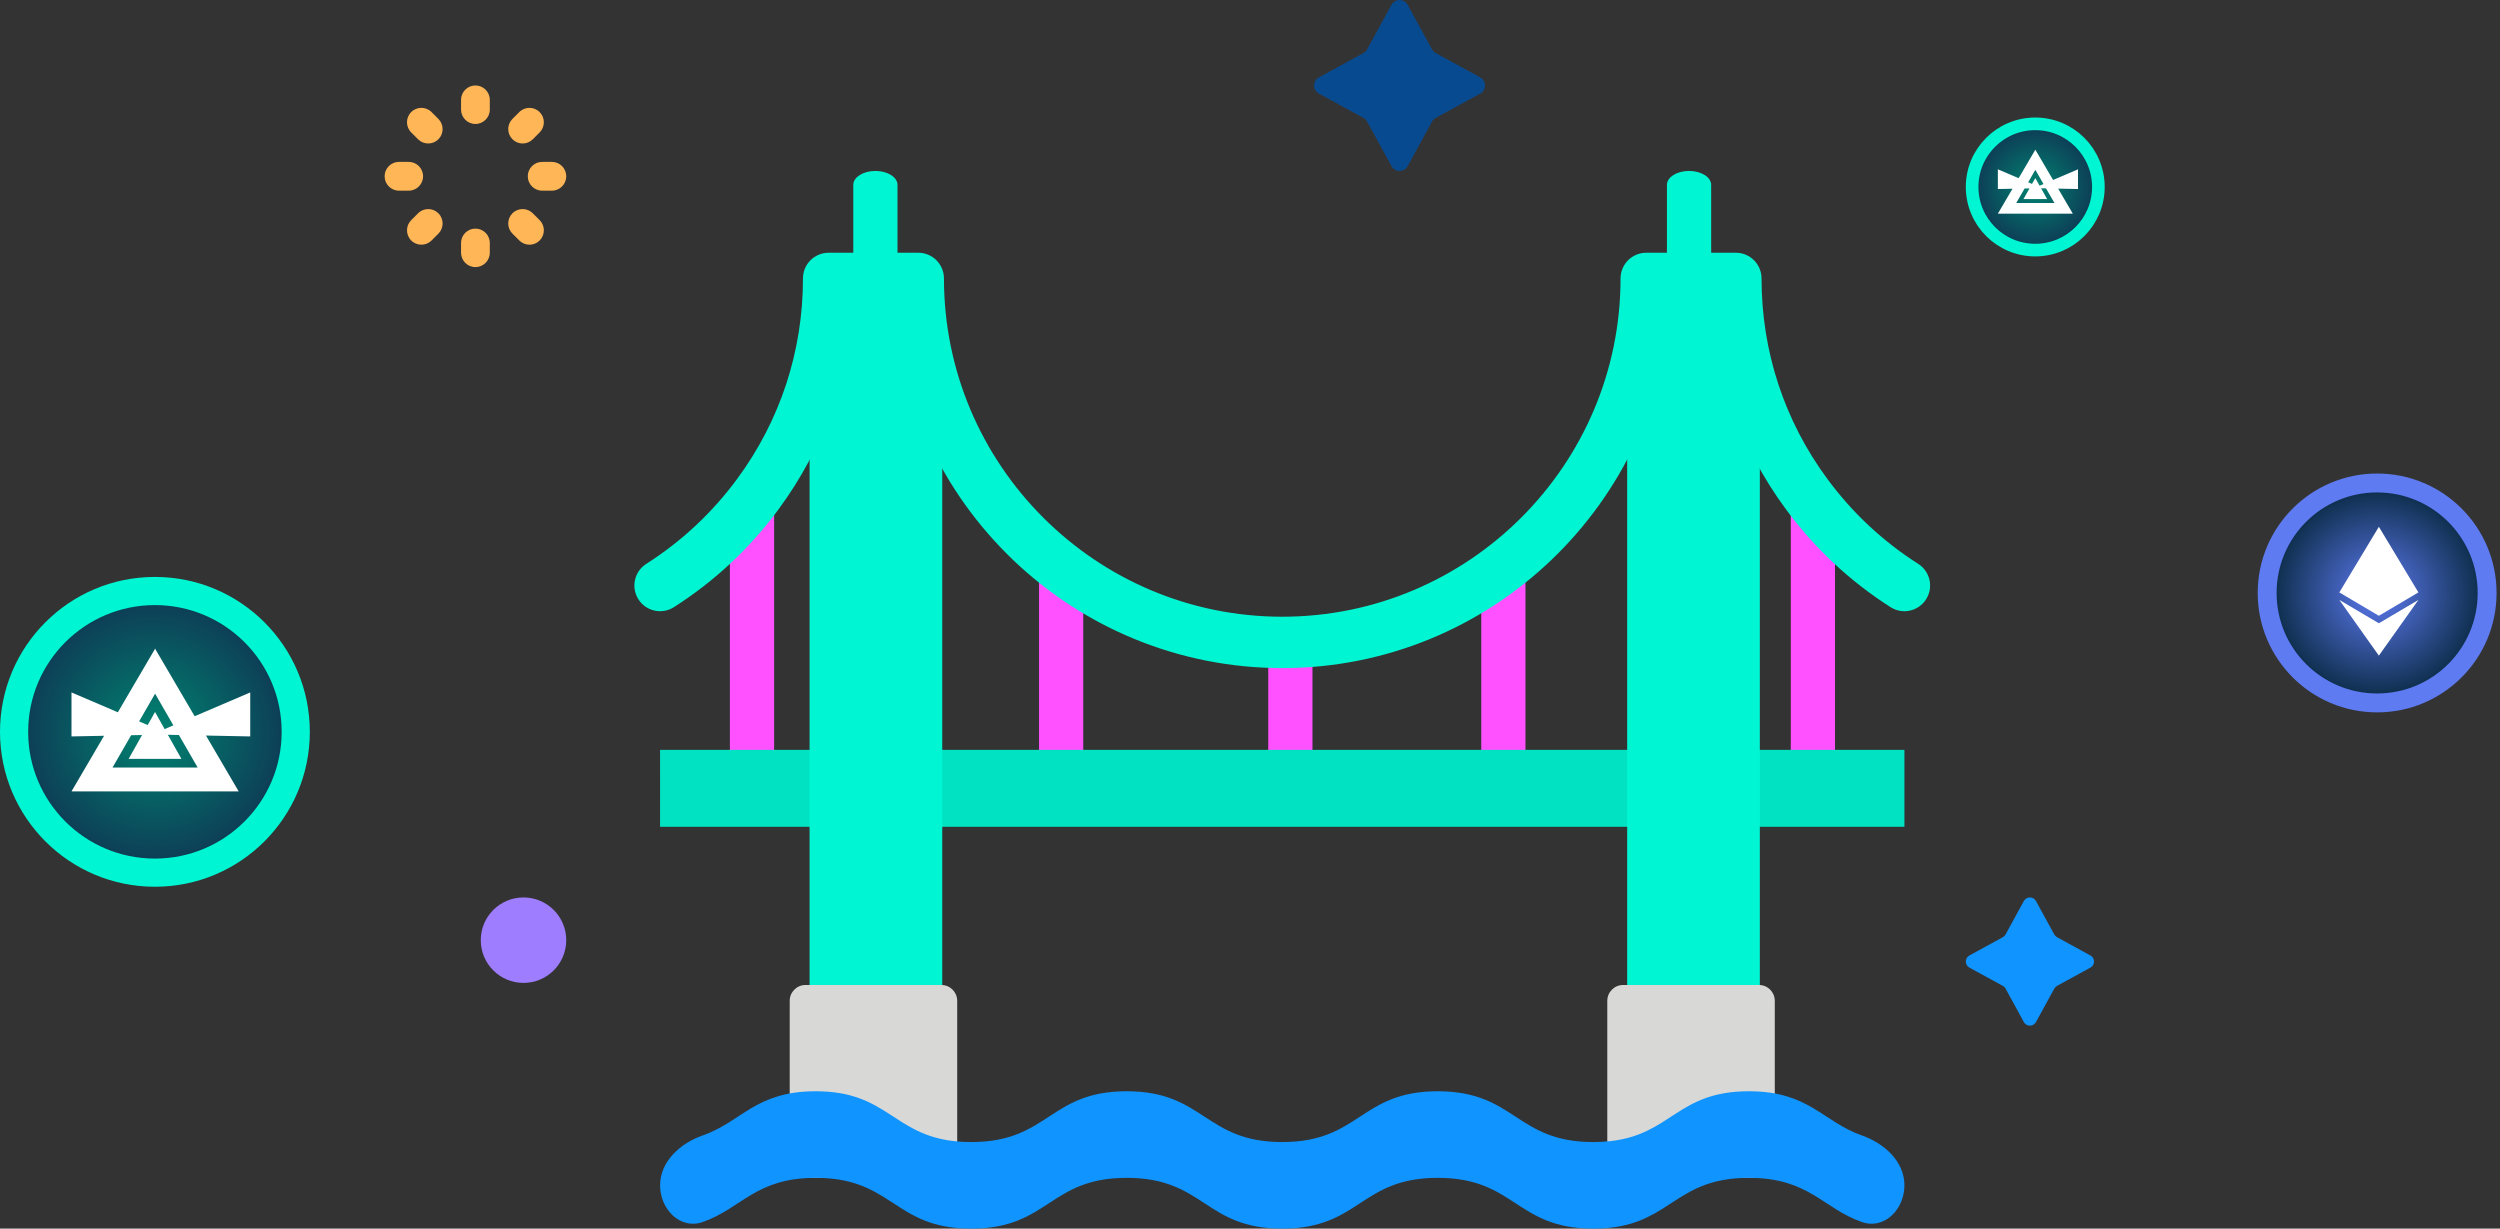 <svg width="234" height="115" viewBox="0 0 234 115" fill="none" xmlns="http://www.w3.org/2000/svg">
<rect x="0" y="0" width="234" height="115" fill="#333333" stroke="none"/>
<path d="M99.323 73.949C98.18 73.949 97.253 73.318 97.253 72.54V54.661C97.253 53.883 98.18 53.253 99.323 53.253C100.465 53.253 101.392 53.883 101.392 54.661V72.54C101.392 73.318 100.466 73.949 99.323 73.949Z" fill="#FF51FF"/>
<path d="M120.778 74.116C119.635 74.116 118.708 73.531 118.708 72.809V61.567C118.708 60.845 119.635 60.26 120.778 60.26C121.92 60.26 122.847 60.845 122.847 61.567V72.809C122.848 73.531 121.92 74.116 120.778 74.116Z" fill="#FF51FF"/>
<path d="M140.714 73.949C139.571 73.949 138.645 73.318 138.645 72.54V54.661C138.645 53.883 139.571 53.253 140.714 53.253C141.857 53.253 142.784 53.883 142.784 54.661V72.54C142.784 73.318 141.857 73.949 140.714 73.949Z" fill="#FF51FF"/>
<path d="M169.688 74.117C168.545 74.117 167.618 73.532 167.618 72.81V47.911C167.618 47.189 168.545 46.603 169.688 46.603C170.831 46.603 171.757 47.189 171.757 47.911V72.81C171.757 73.532 170.831 74.117 169.688 74.117Z" fill="#FF51FF"/>
<path d="M70.388 74.117C69.245 74.117 68.318 73.532 68.318 72.81V47.911C68.318 47.189 69.245 46.603 70.388 46.603C71.531 46.603 72.458 47.189 72.458 47.911V72.81C72.458 73.532 71.531 74.117 70.388 74.117Z" fill="#FF51FF"/>
<path d="M81.937 43.513C80.794 43.513 79.867 42.928 79.867 42.206V17.307C79.867 16.585 80.794 16 81.937 16C83.08 16 84.006 16.585 84.006 17.307V42.206C84.007 42.928 83.08 43.513 81.937 43.513Z" fill="#00F6D2"/>
<path d="M158.095 43.513C156.952 43.513 156.025 42.928 156.025 42.206V17.307C156.025 16.585 156.952 16 158.095 16C159.238 16 160.165 16.585 160.165 17.307V42.206C160.165 42.928 159.238 43.513 158.095 43.513Z" fill="#00F6D2"/>
<path d="M61.783 70.186H70.929H77.556H85.951H154.085H162.479H169.106H178.253L178.253 77.387H162.478H154.085H85.951H77.558H61.782" fill="#00E2C2"/>
<path d="M120.018 61.912C100.847 61.912 85.142 46.788 84.211 27.843H79.299C78.957 34.907 76.576 41.605 72.364 47.314C69.725 50.895 66.488 53.921 62.741 56.309C61.911 56.838 60.809 56.594 60.279 55.763C59.75 54.933 59.995 53.831 60.825 53.302C64.2 51.151 67.117 48.424 69.495 45.198C73.605 39.627 75.778 33.011 75.778 26.061C75.778 25.077 76.576 24.278 77.56 24.278H85.95C86.423 24.278 86.876 24.466 87.211 24.8C87.545 25.134 87.733 25.588 87.733 26.061C87.733 43.863 102.216 58.346 120.019 58.346C137.821 58.346 152.304 43.863 152.304 26.061C152.304 25.588 152.491 25.135 152.825 24.8C153.16 24.466 153.613 24.278 154.086 24.278H162.476C163.461 24.278 164.259 25.077 164.259 26.061C164.259 33.011 166.431 39.628 170.541 45.197C172.92 48.425 175.836 51.151 179.212 53.302C180.042 53.831 180.286 54.933 179.757 55.763C179.227 56.594 178.126 56.838 177.296 56.309C173.549 53.922 170.311 50.895 167.672 47.313C163.46 41.605 161.08 34.907 160.737 27.843H155.825C154.894 46.788 139.189 61.912 120.018 61.912Z" fill="#00F6D2" stroke="#00F6D2" stroke-width="1.242"/>
<path d="M86.342 24.278H77.628C76.606 24.278 75.776 25.077 75.776 26.061V92.193C75.776 93.177 76.606 93.976 77.628 93.976H86.342C87.364 93.976 88.194 93.177 88.194 92.193V26.061C88.194 25.077 87.364 24.278 86.342 24.278Z" fill="#00F6D2"/>
<path d="M89.594 110.245V93.676C89.594 92.857 88.931 92.194 88.113 92.194H75.398C74.58 92.194 73.917 92.858 73.917 93.676V110.245" fill="#D8D8D6"/>
<path d="M162.87 24.278H154.155C153.133 24.278 152.304 25.077 152.304 26.061V92.193C152.304 93.177 153.133 93.976 154.155 93.976H162.87C163.892 93.976 164.721 93.177 164.721 92.193V26.061C164.721 25.077 163.892 24.278 162.87 24.278Z" fill="#00F6D2"/>
<path d="M166.12 110.245V93.676C166.12 92.857 165.457 92.194 164.639 92.194H151.925C151.106 92.194 150.443 92.858 150.443 93.676V110.245" fill="#D8D8D6"/>
<path d="M178.254 110.948C178.254 113.186 176.379 115.123 174.268 114.381C170.604 113.094 169.331 110.246 163.696 110.246C156.971 110.246 156.458 114.301 150.684 114.919C150.206 114.971 149.693 115 149.137 115C141.856 115 141.856 110.246 134.578 110.246C127.297 110.246 127.297 115 120.019 115C112.741 115 112.741 110.246 105.46 110.246C98.182 110.246 98.182 115 90.904 115C90.348 115 89.834 114.971 89.356 114.919C83.58 114.301 83.067 110.246 76.345 110.246C70.71 110.246 69.438 113.095 65.773 114.382C63.661 115.123 61.786 113.186 61.786 110.948C61.786 108.71 63.661 107.019 65.773 106.278C69.438 104.991 70.711 102.142 76.345 102.142C83.067 102.142 83.58 106.197 89.356 106.815C89.834 106.867 90.348 106.896 90.904 106.896C98.182 106.896 98.182 102.142 105.46 102.142C112.741 102.142 112.741 106.896 120.019 106.896C127.297 106.896 127.297 102.142 134.578 102.142C141.856 102.142 141.856 106.896 149.137 106.896C149.693 106.896 150.206 106.867 150.684 106.815C156.458 106.197 156.971 102.142 163.696 102.142C169.331 102.142 170.605 104.99 174.268 106.277C176.379 107.019 178.254 108.71 178.254 110.948Z" fill="#1094FF"/>
<path d="M27.682 68.5C27.682 75.78 21.78 81.682 14.5 81.682C7.22 81.682 1.318 75.78 1.318 68.5C1.318 61.22 7.22 55.318 14.5 55.318C21.78 55.318 27.682 61.22 27.682 68.5Z" fill="url(#paint0_radial_417_2828)" stroke="#00F6D2" stroke-width="2.636"/>
<path fill-rule="evenodd" clip-rule="evenodd" d="M14.532 60.692L14.517 60.719L14.501 60.692V60.746L11.031 66.67L6.692 64.811V68.93L9.742 68.869L6.691 74.077H14.5H14.534H22.342L19.278 68.847L23.422 68.93V64.811L18.22 67.04L14.532 60.746V60.692ZM16.226 67.893L14.517 64.927L13.021 67.522L13.822 67.865L14.5 66.661V66.625L14.51 66.643L14.52 66.625V66.661L15.41 68.243L16.226 67.893ZM13.297 68.798L12.039 71.033L14.51 71.028L16.981 71.033L15.71 68.776L16.746 68.796L18.502 71.843L14.534 71.841H14.5L10.532 71.843L12.274 68.818L13.297 68.798Z" fill="white"/>
<path d="M196.409 17.5C196.409 20.764 193.764 23.409 190.5 23.409C187.236 23.409 184.591 20.764 184.591 17.5C184.591 14.236 187.236 11.591 190.5 11.591C193.764 11.591 196.409 14.236 196.409 17.5Z" fill="url(#paint1_radial_417_2828)" stroke="#00F6D2" stroke-width="1.182"/>
<path fill-rule="evenodd" clip-rule="evenodd" d="M190.515 14L190.508 14.012L190.501 14V14.024L188.945 16.68L187 15.847V17.693L188.368 17.665L187 20H190.5H190.516H194.016L192.642 17.656L194.5 17.693V15.847L192.168 16.845L190.515 14.024V14ZM191.274 17.228L190.508 15.898L189.838 17.062L190.197 17.215L190.5 16.675V16.66L190.505 16.668L190.509 16.66V16.675L190.908 17.385L191.274 17.228ZM189.961 17.634L189.397 18.636L190.505 18.633L191.612 18.636L191.043 17.624L191.508 17.633L192.294 18.998L190.516 18.998H190.5L188.722 18.998L189.503 17.643L189.961 17.634Z" fill="white"/>
<path d="M131.757 0.45L134.037 4.619C134.117 4.764 134.236 4.883 134.381 4.963L138.55 7.243C139.15 7.57 139.15 8.43 138.55 8.757L134.381 11.037C134.236 11.117 134.117 11.236 134.037 11.381L131.757 15.55C131.43 16.15 130.57 16.15 130.243 15.55L127.963 11.381C127.883 11.236 127.764 11.117 127.619 11.037L123.45 8.757C122.85 8.43 122.85 7.57 123.45 7.243L127.619 4.963C127.764 4.884 127.883 4.764 127.963 4.619L130.243 0.45C130.57 -0.15 131.43 -0.15 131.757 0.45Z" fill="#084A90"/>
<path d="M44.5 8C43.756 8 43.154 8.603 43.154 9.347V10.256C43.154 10.999 43.756 11.603 44.5 11.603C45.244 11.603 45.846 10.999 45.846 10.256V9.348C45.846 8.603 45.244 8 44.5 8ZM44.5 21.398C43.756 21.398 43.154 22.001 43.154 22.745V23.652C43.154 24.396 43.756 25 44.5 25C45.244 25 45.846 24.396 45.846 23.652V22.745C45.846 22.001 45.244 21.398 44.5 21.398ZM48.917 13.431C49.262 13.431 49.607 13.3 49.87 13.036L50.51 12.396C51.036 11.87 51.036 11.016 50.51 10.491C49.985 9.964 49.133 9.964 48.608 10.488L47.966 11.13C47.44 11.656 47.44 12.51 47.966 13.035C48.228 13.299 48.573 13.431 48.918 13.431H48.917ZM39.131 19.963L38.491 20.603C37.965 21.129 37.964 21.983 38.489 22.509C38.752 22.773 39.097 22.904 39.442 22.904C39.786 22.904 40.13 22.773 40.393 22.51L41.035 21.87C41.56 21.344 41.561 20.49 41.035 19.964C40.51 19.438 39.658 19.437 39.131 19.964V19.963ZM51.654 15.153H50.746C50.004 15.153 49.4 15.756 49.4 16.5C49.4 17.244 50.004 17.847 50.746 17.847H51.654C52.398 17.847 53 17.244 53 16.5C53 15.756 52.398 15.153 51.654 15.153ZM39.6 16.5C39.6 15.756 38.997 15.153 38.254 15.153H37.346C36.602 15.153 36 15.756 36 16.5C36 17.244 36.602 17.847 37.346 17.847H38.254C38.997 17.847 39.6 17.244 39.6 16.5ZM49.87 19.963C49.343 19.437 48.49 19.438 47.964 19.963C47.44 20.491 47.44 21.343 47.966 21.87L48.608 22.51C48.87 22.773 49.215 22.904 49.559 22.904C49.903 22.904 50.249 22.773 50.512 22.509C51.036 21.982 51.036 21.129 50.51 20.603L49.869 19.963H49.87ZM39.13 13.036C39.394 13.3 39.738 13.431 40.082 13.431C40.426 13.431 40.772 13.299 41.035 13.035C41.56 12.509 41.559 11.656 41.034 11.13L40.392 10.488C39.866 9.964 39.014 9.964 38.488 10.491C37.963 11.017 37.964 11.87 38.489 12.396L39.13 13.036Z" fill="#FFB657"/>
<circle cx="222.5" cy="55.5" r="10.294" fill="url(#paint2_radial_417_2828)" stroke="#5E7BF2" stroke-width="1.769"/>
<path fill-rule="evenodd" clip-rule="evenodd" d="M222.662 49.308L222.662 49.308V49.308L226.363 55.449L226.363 55.449L222.662 57.636V57.636L222.662 57.636V57.636L218.961 55.449L218.961 55.449L218.961 55.449L222.662 49.308L222.662 49.308L222.662 49.308ZM222.661 61.365L218.961 56.151L222.662 58.337L226.365 56.151L222.662 61.365V61.366L222.662 61.366L222.662 61.366L222.661 61.365Z" fill="white"/>
<path d="M190.568 84.337L192.278 87.464C192.338 87.573 192.427 87.662 192.536 87.722L195.663 89.432C196.112 89.678 196.112 90.322 195.663 90.568L192.536 92.278C192.427 92.338 192.338 92.427 192.278 92.536L190.568 95.663C190.322 96.112 189.678 96.112 189.432 95.663L187.722 92.536C187.662 92.427 187.573 92.338 187.464 92.278L184.337 90.568C183.888 90.322 183.888 89.678 184.337 89.432L187.464 87.722C187.573 87.663 187.662 87.573 187.722 87.464L189.432 84.337C189.678 83.888 190.322 83.888 190.568 84.337Z" fill="#1094FF"/>
<path d="M49 92C51.209 92 53 90.209 53 88C53 85.791 51.209 84 49 84C46.791 84 45 85.791 45 88C45 90.209 46.791 92 49 92Z" fill="#9F7DFF"/>
<defs>
<radialGradient id="paint0_radial_417_2828" cx="0" cy="0" r="1" gradientUnits="userSpaceOnUse" gradientTransform="translate(14.5 68.5) scale(14.5)">
<stop stop-color="#008471"/>
<stop offset="1" stop-color="#103051"/>
</radialGradient>
<radialGradient id="paint1_radial_417_2828" cx="0" cy="0" r="1" gradientUnits="userSpaceOnUse" gradientTransform="translate(190.5 17.5) scale(6.5)">
<stop stop-color="#008471"/>
<stop offset="1" stop-color="#103051"/>
</radialGradient>
<radialGradient id="paint2_radial_417_2828" cx="0" cy="0" r="1" gradientUnits="userSpaceOnUse" gradientTransform="translate(222.5 55.5) rotate(90) scale(9.409)">
<stop stop-color="#5E7BF2"/>
<stop offset="1" stop-color="#103051"/>
</radialGradient>
</defs>
</svg>

